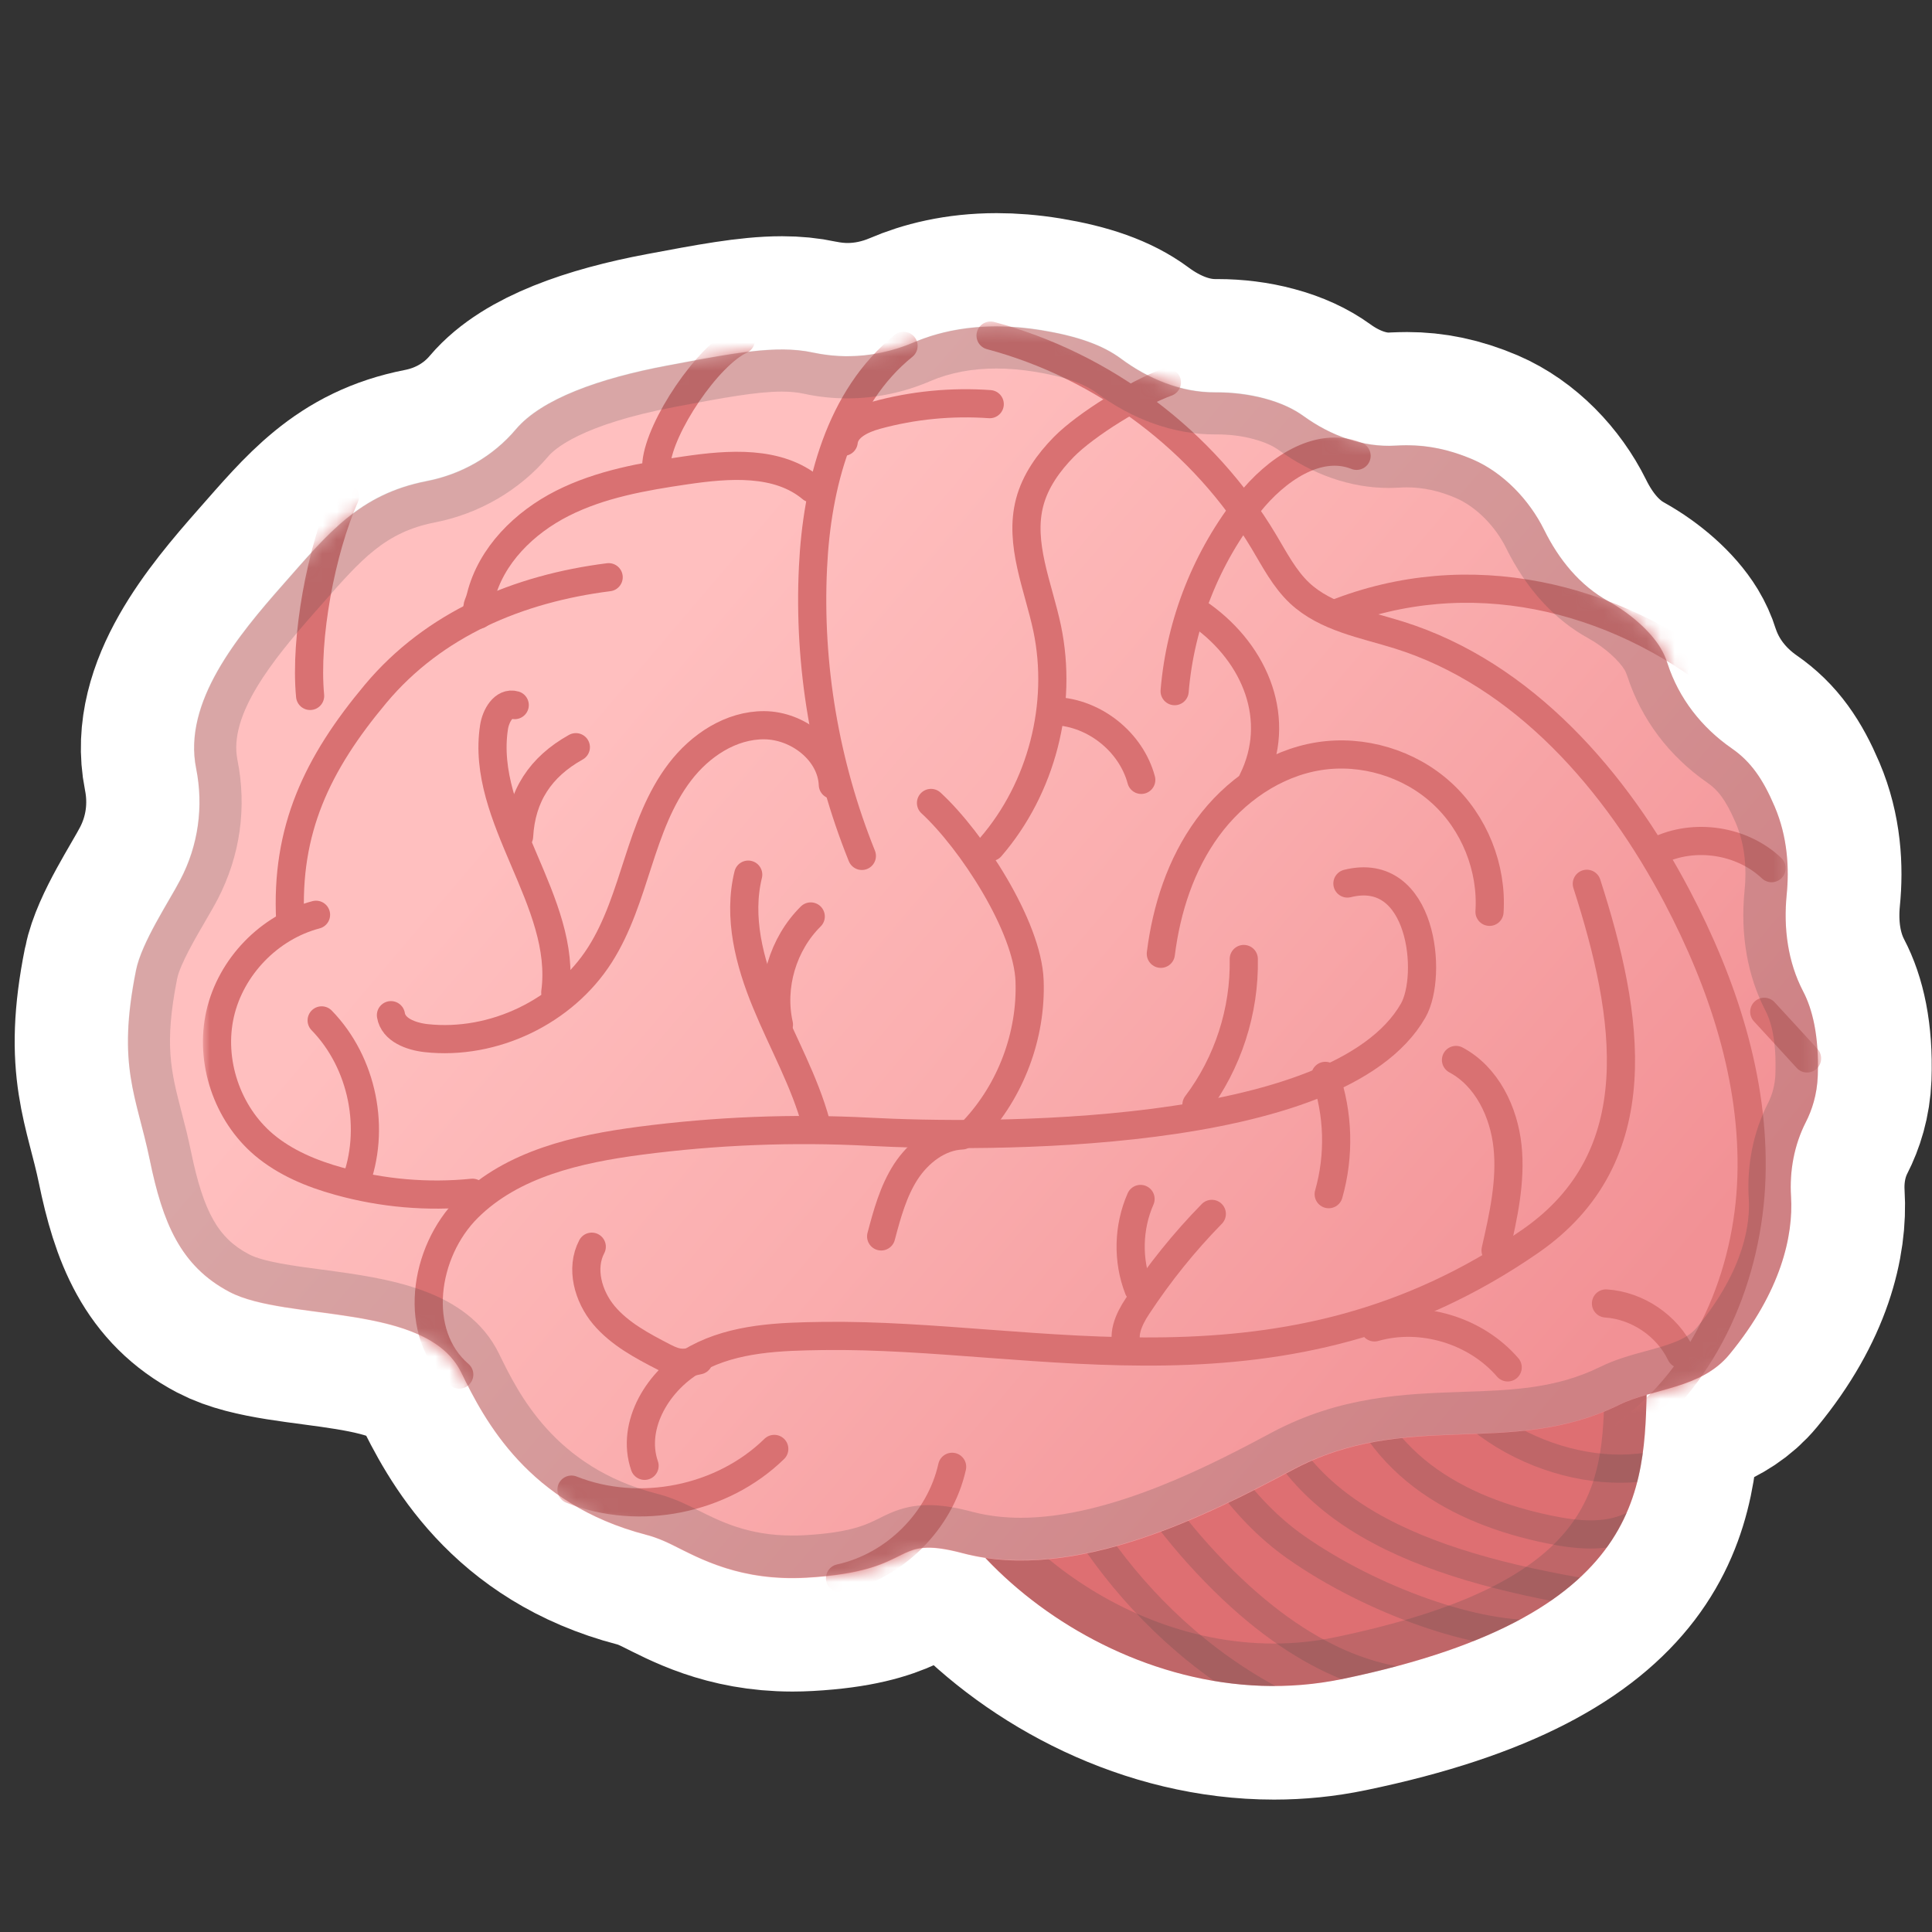 <?xml version="1.0" encoding="UTF-8" standalone="no"?>
<svg
   xmlns:dc="http://purl.org/dc/elements/1.1/"
   xmlns:cc="http://creativecommons.org/ns#"
   xmlns:rdf="http://www.w3.org/1999/02/22-rdf-syntax-ns#"
   xmlns:svg="http://www.w3.org/2000/svg"
   xmlns="http://www.w3.org/2000/svg"
   xmlns:xlink="http://www.w3.org/1999/xlink"
   version="1.1"
   id="svg2"
   style="enable-background:new 0 0 128 128;"
   viewBox="0 0 128 128"
   height="100%"
   width="100%">
  <rect x="0" y="0" width="128" height="128" fill="#333333" stroke="none"/>
  <defs
     id="defs392" />
  <g
     id="图层_3">
    <path
       id="path139-9"
       d="m 66.03,21.621 c -2.315,0 -4.135,0.484 -5.479,1.063 -1.4,0.597 -2.892,0.915 -4.395,0.915 -0.756,0 -1.523,-0.084 -2.279,-0.242 -0.644,-0.14 -1.324,-0.206 -2.062,-0.206 -1.997,0 -4.377,0.458 -7.568,1.055 -4.536,0.849 -8.363,2.221 -10.062,4.227 -1.512,1.792 -3.603,2.988 -5.908,3.436 -4.48,0.877 -6.532,3.462 -9.528,6.859 -3.014,3.416 -6.636,7.792 -5.758,12.178 0.504,2.52 0.148,5.105 -1.046,7.382 -0.747,1.437 -2.576,4.164 -2.94,6.012 -1.279,6.374 0.038,8.315 0.915,12.561 0.849,4.125 2.016,7.029 5.283,8.746 3.77,1.988 13.085,0.68 15.363,5.346 1.54,3.164 4.432,8.707 12.235,10.742 0.625,0.159 1.222,0.411 1.801,0.7 1.605,0.793 4.042,2.175 7.906,2.175 0.308,0 0.616,-0.009 0.942,-0.027 6.01,-0.336 5.907,-1.989 8.101,-1.989 0.551,0 1.26,0.103 2.24,0.365 0.501,0.134 1.008,0.229 1.52,0.304 4.425,4.711 11.472,8.505 19.096,8.505 1.503,0 3.025,-0.149 4.555,-0.467 19.558,-4.048 19.992,-12.271 20.164,-18.833 1.912,-0.551 4.076,-0.963 5.481,-2.669 3.453,-4.19 4.247,-7.906 4.089,-10.472 -0.103,-1.699 0.204,-3.406 0.979,-4.927 0.411,-0.803 0.748,-1.83 0.795,-3.071 0.093,-2.669 -0.365,-4.442 -0.972,-5.6 -1.017,-1.951 -1.307,-4.19 -1.092,-6.383 0.177,-1.764 0.066,-3.844 -0.793,-5.86 -0.784,-1.839 -1.587,-2.987 -2.856,-3.864 -1.988,-1.381 -3.499,-3.313 -4.245,-5.618 -0.112,-0.364 -0.271,-0.709 -0.467,-1.035 -0.681,-1.12 -1.998,-2.278 -3.454,-3.09 -1.904,-1.055 -3.295,-2.781 -4.256,-4.732 -0.989,-1.997 -2.714,-3.798 -4.73,-4.666 -1.559,-0.663 -2.96,-0.942 -4.378,-0.942 -0.233,0 -0.466,0.009 -0.709,0.018 -0.159,0.009 -0.326,0.02 -0.485,0.02 -2.035,0 -3.986,-0.776 -5.647,-1.98 -0.635,-0.457 -1.474,-0.868 -2.594,-1.167 -0.999,-0.271 -2.081,-0.401 -3.117,-0.401 l -0.102,0 -0.075,0 c -2.259,0 -4.405,-0.896 -6.216,-2.24 -1.195,-0.887 -2.866,-1.484 -5.246,-1.876 -1.092,-0.177 -2.089,-0.252 -3.004,-0.252 z"
       style="opacity:1;fill:none;stroke:#ffffff;stroke-width:15;stroke-opacity:1;stroke-miterlimit:4;stroke-dasharray:none" />
    <g
       transform="matrix(0.933,0,0,0.933,4.302,4.449)"
       id="g5">
      <path
         id="path7"
         style="fill:#de6f72"
         d="m 112.36,92.81 c -0.26,7.22 0.77,17.01 -21.65,21.65 -15.47,3.2 -30.41,-9.75 -30.41,-19.07 0,-9.32 8.94,-13.4 24.74,-13.4 15.8,0 27.65,1.5 27.32,10.82 z" />
      <g
         id="g9"
         style="opacity:0.2">
        <path
           id="path11"
           style="fill:#424242"
           d="m 85.04,84.98 c 8.9,0 19.57,0.47 23.08,4.09 0.91,0.94 1.3,2.09 1.25,3.62 -0.01,0.4 -0.02,0.81 -0.04,1.23 -0.17,6.73 -0.35,13.69 -19.22,17.59 -1.39,0.29 -2.83,0.43 -4.28,0.43 -12.22,0 -22.53,-10.18 -22.53,-16.57 0,-2.56 0,-10.39 21.74,-10.39 m 0,-3 c -15.8,0 -24.74,4.08 -24.74,13.4 0,8.34 11.94,19.57 25.53,19.57 1.61,0 3.24,-0.16 4.88,-0.5 22.42,-4.64 21.39,-14.43 21.65,-21.65 0.33,-9.31 -11.52,-10.82 -27.32,-10.82 l 0,0 z" />
      </g>
      <g
         id="g13">
        <defs
           id="defs15">
          <path
             d="m 112.36,92.81 c -0.26,7.22 0.77,17.01 -21.65,21.65 -15.47,3.2 -30.41,-9.75 -30.41,-19.07 0,-9.32 8.94,-13.4 24.74,-13.4 15.8,0 27.65,1.5 27.32,10.82 z"
             id="SVGID_1_" />
        </defs>
        <clipPath
           id="SVGID_3_">
          <use
             height="100%"
             width="100%"
             y="0"
             x="0"
             id="use19"
             xlink:href="#SVGID_1_"
             style="overflow:visible" />
        </clipPath>
        <g
           clip-path="url(#SVGID_3_)"
           id="g21"
           style="opacity:0.2">
          <path
             id="path23"
             style="fill:none;stroke:#424242;stroke-width:2;stroke-linecap:round;stroke-linejoin:round;stroke-miterlimit:10"
             d="m 91.23,91.94 c 0.53,3.24 2.56,6.11 5.17,8.1 2.61,1.98 5.78,3.14 8.99,3.8 1.92,0.4 3.99,0.61 5.77,-0.2" />
          <path
             id="path25"
             style="fill:none;stroke:#424242;stroke-width:2;stroke-linecap:round;stroke-linejoin:round;stroke-miterlimit:10"
             d="m 79.19,93.71 c 1.41,4.36 4.43,8.72 8.17,11.36 5.4,3.8 13.06,6.52 17.63,6.16" />
          <path
             id="path27"
             style="fill:none;stroke:#424242;stroke-width:2;stroke-linecap:round;stroke-linejoin:round;stroke-miterlimit:10"
             d="m 84.5,92.81 c 2.06,9.73 11.49,13.56 24.02,15.62" />
          <path
             id="path29"
             style="fill:none;stroke:#424242;stroke-width:2;stroke-linecap:round;stroke-linejoin:round;stroke-miterlimit:10"
             d="m 96.88,91.63 c 3.54,6.78 12.82,9.55 18.25,6.9" />
          <path
             id="path31"
             style="fill:none;stroke:#424242;stroke-width:2;stroke-linecap:round;stroke-linejoin:round;stroke-miterlimit:10"
             d="m 74.19,94.48 c 0.51,3.89 3.63,8.15 6.25,11.07 6.56,7.3 12.21,9.09 16.14,9.21" />
          <path
             id="path33"
             style="fill:none;stroke:#424242;stroke-width:2;stroke-linecap:round;stroke-linejoin:round;stroke-miterlimit:10"
             d="m 68.56,93.64 c 0.5,5.85 6.65,16.86 17.41,22.45" />
        </g>
      </g>
    </g>
    <g
       transform="matrix(0.933,0,0,0.933,4.302,4.449)"
       id="g35">
      <linearGradient
         y2="98.059"
         y1="43.059"
         x2="103.612"
         x1="39.112"
         gradientUnits="userSpaceOnUse"
         id="SVGID_4_">
        <stop
           id="stop38"
           style="stop-color:#FFBFBF"
           offset="0" />
        <stop
           id="stop40"
           style="stop-color:#FAADAE"
           offset="0.454" />
        <stop
           id="stop42"
           style="stop-color:#F29195"
           offset="1" />
      </linearGradient>
      <path
         id="path44"
         style="fill:url(#SVGID_4_)"
         d="m 110.39,94.98 c 2.33,-1.15 5.79,-1.12 7.8,-3.56 3.7,-4.49 4.55,-8.47 4.38,-11.22 -0.11,-1.82 0.22,-3.65 1.05,-5.28 0.44,-0.86 0.8,-1.96 0.85,-3.29 0.1,-2.86 -0.39,-4.76 -1.04,-6 -1.09,-2.09 -1.4,-4.49 -1.17,-6.84 0.19,-1.89 0.07,-4.12 -0.85,-6.28 -0.84,-1.97 -1.7,-3.2 -3.06,-4.14 -2.13,-1.48 -3.75,-3.55 -4.55,-6.02 -0.12,-0.39 -0.29,-0.76 -0.5,-1.11 -0.73,-1.2 -2.14,-2.44 -3.7,-3.31 -2.04,-1.13 -3.53,-2.98 -4.56,-5.07 -1.06,-2.14 -2.91,-4.07 -5.07,-5 -1.94,-0.83 -3.67,-1.09 -5.45,-0.98 -2.37,0.14 -4.64,-0.71 -6.57,-2.1 -0.68,-0.49 -1.58,-0.93 -2.78,-1.25 -1.11,-0.29 -2.31,-0.44 -3.45,-0.43 -2.45,0.02 -4.77,-0.94 -6.74,-2.4 -1.28,-0.95 -3.07,-1.59 -5.62,-2.01 -4.07,-0.67 -7.07,0 -9.09,0.86 -2.25,0.97 -4.75,1.24 -7.15,0.72 -2.58,-0.56 -5.65,0.04 -10.31,0.92 -4.86,0.91 -8.96,2.38 -10.78,4.53 -1.62,1.92 -3.86,3.2 -6.33,3.68 -4.8,0.94 -7,3.71 -10.21,7.35 -3.23,3.66 -7.11,8.35 -6.17,13.05 0.54,2.7 0.16,5.47 -1.12,7.91 -0.8,1.54 -2.76,4.46 -3.15,6.44 -1.37,6.83 0.04,8.91 0.98,13.46 0.91,4.42 2.16,7.53 5.66,9.37 4.04,2.13 14.02,0.73 16.46,5.73 1.65,3.39 4.75,9.33 13.11,11.51 0.67,0.17 1.31,0.44 1.93,0.75 1.85,0.92 4.75,2.57 9.48,2.3 8.07,-0.46 5.85,-3.12 11.08,-1.74 7.98,2.11 17.47,-2.74 23.4,-5.9 8.15,-4.37 15.5,-0.83 23.24,-4.65 z" />
    </g>
    <defs
       id="defs46">
      <filter
         y="18.06"
         x="9.8"
         width="114.91"
         height="90.24"
         filterUnits="userSpaceOnUse"
         id="Adobe_OpacityMaskFilter">
        <feColorMatrix
           id="feColorMatrix49"
           values="1 0 0 0 0 0 1 0 0 0 0 0 1 0 0 0 0 0 1 0"
           type="matrix" />
      </filter>
    </defs>
    <mask
       y="18.06"
       x="9.8"
       width="114.91"
       maskUnits="userSpaceOnUse"
       height="90.24"
       id="SVGID_5_">
      <g
         id="g52"
         style="filter:url(#Adobe_OpacityMaskFilter);">
        <g
           id="g54">
          <radialGradient
             r="93.595"
             gradientUnits="userSpaceOnUse"
             cy="24.919"
             cx="57.193"
             id="SVGID_6_">
            <stop
               id="stop57"
               style="stop-color:#FFCCBC"
               offset="0.229" />
            <stop
               id="stop59"
               style="stop-color:#FF8A65"
               offset="1" />
          </radialGradient>
          <path
             id="path61"
             style="fill:url(#SVGID_6_);"
             d="M110.39,94.98c2.33-1.15,5.79-1.12,7.8-3.56c3.7-4.49,4.55-8.47,4.38-11.22 c-0.11-1.82,0.22-3.65,1.05-5.28c0.44-0.86,0.8-1.96,0.85-3.29c0.1-2.86-0.39-4.76-1.04-6c-1.09-2.09-1.4-4.49-1.17-6.84 c0.19-1.89,0.07-4.12-0.85-6.28c-0.84-1.97-1.7-3.2-3.06-4.14c-2.13-1.48-3.75-3.55-4.55-6.02c-0.12-0.39-0.29-0.76-0.5-1.11 c-0.73-1.2-2.14-2.44-3.7-3.31c-2.04-1.13-3.53-2.98-4.56-5.07c-1.06-2.14-2.91-4.07-5.07-5c-1.94-0.83-3.67-1.09-5.45-0.98 c-2.37,0.14-4.64-0.71-6.57-2.1c-0.68-0.49-1.58-0.93-2.78-1.25c-1.11-0.29-2.31-0.44-3.45-0.43c-2.45,0.02-4.77-0.94-6.74-2.4 c-1.28-0.95-3.07-1.59-5.62-2.01c-4.07-0.67-7.07,0-9.09,0.86c-2.25,0.97-4.75,1.24-7.15,0.72c-2.58-0.56-5.65,0.04-10.31,0.92 c-4.86,0.91-8.96,2.38-10.78,4.53c-1.62,1.92-3.86,3.2-6.33,3.68c-4.8,0.94-7,3.71-10.21,7.35c-3.23,3.66-7.11,8.35-6.17,13.05 c0.54,2.7,0.16,5.47-1.12,7.91c-0.8,1.54-2.76,4.46-3.15,6.44c-1.37,6.83,0.04,8.91,0.98,13.46c0.91,4.42,2.16,7.53,5.66,9.37 c4.04,2.13,14.02,0.73,16.46,5.73c1.65,3.39,4.75,9.33,13.11,11.51c0.67,0.17,1.31,0.44,1.93,0.75 c1.85,0.92,4.75,2.57,9.48,2.3c8.07-0.46,5.85-3.12,11.08-1.74c7.98,2.11,17.47-2.74,23.4-5.9 C95.3,95.26,102.65,98.8,110.39,94.98z" />
        </g>
      </g>
    </mask>
    <g
       transform="matrix(0.933,0,0,0.933,4.302,4.449)"
       mask="url(#SVGID_5_)"
       id="g63">
      <path
         id="path65"
         style="fill:none;stroke:#d97172;stroke-width:2;stroke-linecap:round;stroke-linejoin:round;stroke-miterlimit:10"
         d="m 28,92.84 c -3.37,-2.9 -2.54,-8.71 0.62,-11.84 3.15,-3.13 7.78,-4.18 12.19,-4.76 5.41,-0.71 10.89,-0.93 16.35,-0.64 7.72,0.41 33.23,0.74 38.58,-8.61 1.42,-2.48 0.67,-10.35 -4.67,-9.02" />
      <path
         id="path67"
         style="fill:none;stroke:#d97172;stroke-width:2;stroke-linecap:round;stroke-linejoin:round;stroke-miterlimit:10"
         d="m 17.83,60.19 c -3.32,0.87 -6.05,3.69 -6.81,7.04 -0.76,3.35 0.49,7.07 3.11,9.29 1.52,1.28 3.4,2.06 5.32,2.59 3.08,0.86 6.31,1.14 9.49,0.82" />
      <path
         id="path69"
         style="fill:none;stroke:#d97172;stroke-width:2;stroke-linecap:round;stroke-linejoin:round;stroke-miterlimit:10"
         d="m 59.55,19.79 c -4.54,3.67 -6.15,9.89 -6.43,15.72 -0.34,6.98 0.86,14.02 3.47,20.5" />
      <path
         id="path71"
         style="fill:none;stroke:#d97172;stroke-width:2;stroke-linecap:round;stroke-linejoin:round;stroke-miterlimit:10"
         d="m 91.72,27.6 c -2.77,-1.1 -5.76,1.03 -7.62,3.36 -3.03,3.79 -4.9,8.5 -5.3,13.35" />
      <path
         id="path73"
         style="fill:none;stroke:#d97172;stroke-width:2;stroke-linecap:round;stroke-linejoin:round;stroke-miterlimit:10"
         d="M 16,60.62 C 15.66,54.16 17.91,49.46 22.06,44.5 26.21,39.54 32.19,37.03 38.61,36.22" />
      <path
         id="path75"
         style="fill:none;stroke:#d97172;stroke-width:2;stroke-linecap:round;stroke-linejoin:round;stroke-miterlimit:10"
         d="m 29.38,38.88 c -0.21,-0.66 -0.03,-0.59 0.14,-1.26 0.73,-2.95 3.1,-5.28 5.81,-6.65 2.71,-1.37 5.76,-1.9 8.76,-2.34 3.07,-0.45 6.55,-0.71 8.93,1.28" />
      <path
         id="path77"
         style="fill:none;stroke:#d97172;stroke-width:2;stroke-linecap:round;stroke-linejoin:round;stroke-miterlimit:10"
         d="m 55.3,26.6 c 0.12,-1.05 1.29,-1.6 2.31,-1.88 2.62,-0.72 5.35,-0.98 8.06,-0.79" />
      <path
         id="path79"
         style="fill:none;stroke:#d97172;stroke-width:2;stroke-linecap:round;stroke-linejoin:round;stroke-miterlimit:10"
         d="m 54.53,50.96 c -0.1,-2.37 -2.49,-4.21 -4.86,-4.23 -2.37,-0.02 -4.56,1.43 -6,3.32 -1.44,1.88 -2.24,4.16 -2.97,6.42 -0.73,2.25 -1.43,4.55 -2.7,6.55 -2.58,4.06 -7.57,6.45 -12.35,5.93 -1.07,-0.12 -2.33,-0.58 -2.5,-1.63" />
      <path
         id="path81"
         style="fill:none;stroke:#d97172;stroke-width:2;stroke-linecap:round;stroke-linejoin:round;stroke-miterlimit:10"
         d="m 31.94,45.3 c -0.78,-0.23 -1.35,0.76 -1.47,1.57 -0.99,6.46 5.22,12.37 4.35,18.84" />
      <path
         id="path83"
         style="fill:none;stroke:#d97172;stroke-width:2;stroke-linecap:round;stroke-linejoin:round;stroke-miterlimit:10"
         d="m 20.58,79.35 c 1.53,-3.9 0.57,-8.66 -2.35,-11.66" />
      <path
         id="path85"
         style="fill:none;stroke:#d97172;stroke-width:2;stroke-linecap:round;stroke-linejoin:round;stroke-miterlimit:10"
         d="M 19.88,30.5 C 18.2,34.29 17.02,40.52 17.41,44.65" />
      <path
         id="path87"
         style="fill:none;stroke:#d97172;stroke-width:2;stroke-linecap:round;stroke-linejoin:round;stroke-miterlimit:10"
         d="m 65.73,19.06 c 8.03,2.14 15.15,7.5 19.41,14.64 0.76,1.27 1.45,2.62 2.53,3.64 1.88,1.76 4.58,2.21 7.04,2.98 8.86,2.77 15.45,10.37 19.77,18.58 3.23,6.15 5.5,12.97 5.28,19.92 -0.22,6.94 -3.18,14 -8.78,18.11" />
      <path
         id="path89"
         style="fill:none;stroke:#d97172;stroke-width:2;stroke-linecap:round;stroke-linejoin:round;stroke-miterlimit:10"
         d="m 90.17,38.83 c 9.47,-3.76 19.74,-1.38 27.7,4.99" />
      <path
         id="path91"
         style="fill:none;stroke:#d97172;stroke-width:2;stroke-linecap:round;stroke-linejoin:round;stroke-miterlimit:10"
         d="m 108.07,57.99 c 3.01,9.35 4.67,19.37 -4.01,25.38 -17.48,12.1 -34.84,6.52 -50.22,6.73 -3.07,0.04 -6.28,0.14 -8.98,1.6 -2.7,1.46 -4.7,4.72 -3.7,7.62" />
      <path
         id="path93"
         style="fill:none;stroke:#d97172;stroke-width:2;stroke-linecap:round;stroke-linejoin:round;stroke-miterlimit:10"
         d="M 45,91.83 C 43.94,92.08 43.5,92.1 42.54,91.6 40.99,90.8 39.4,89.96 38.27,88.62 37.15,87.28 36.6,85.3 37.41,83.76" />
      <path
         id="path95"
         style="fill:none;stroke:#d97172;stroke-width:2;stroke-linecap:round;stroke-linejoin:round;stroke-miterlimit:10"
         d="m 63.7,75.86 c -1.64,0.07 -3.09,1.2 -3.99,2.58 -0.89,1.38 -1.33,3 -1.75,4.59" />
      <path
         id="path97"
         style="fill:none;stroke:#d97172;stroke-width:2;stroke-linecap:round;stroke-linejoin:round;stroke-miterlimit:10"
         d="m 75.6,91.1 c -0.64,-0.93 -0.06,-2.19 0.57,-3.13 1.54,-2.34 3.31,-4.54 5.27,-6.54" />
      <path
         id="path99"
         style="fill:none;stroke:#d97172;stroke-width:2;stroke-linecap:round;stroke-linejoin:round;stroke-miterlimit:10"
         d="m 77.82,62.96 c 0.4,-3.19 1.42,-6.35 3.32,-8.95 1.9,-2.6 4.74,-4.58 7.91,-5.08 3.1,-0.49 6.4,0.5 8.71,2.61 2.32,2.11 3.6,5.31 3.4,8.44" />
      <path
         id="path101"
         style="fill:none;stroke:#d97172;stroke-width:2;stroke-linecap:round;stroke-linejoin:round;stroke-miterlimit:10"
         d="m 48.52,57.34 c -0.74,3.02 0.08,6.2 1.27,9.08 1.18,2.87 2.74,5.61 3.55,8.61" />
      <path
         id="path103"
         style="fill:none;stroke:#d97172;stroke-width:2;stroke-linecap:round;stroke-linejoin:round;stroke-miterlimit:10"
         d="m 64.5,75.51 c 2.67,-2.83 4.14,-6.75 4,-10.63 -0.14,-3.88 -4.14,-10 -7,-12.63" />
      <path
         id="path105"
         style="fill:none;stroke:#d97172;stroke-width:2;stroke-linecap:round;stroke-linejoin:round;stroke-miterlimit:10"
         d="m 65.74,55.38 c 3.62,-4.19 5.14,-10.1 4.01,-15.52 -0.63,-2.99 -2.02,-6.02 -1.24,-8.97 0.4,-1.51 1.34,-2.82 2.43,-3.93 1.58,-1.6 5.19,-3.81 7.31,-4.58" />
      <path
         id="path107"
         style="fill:none;stroke:#d97172;stroke-width:2;stroke-linecap:round;stroke-linejoin:round;stroke-miterlimit:10"
         d="m 70.35,45.73 c 2.78,0.13 5.36,2.2 6.08,4.88" />
      <path
         id="path109"
         style="fill:none;stroke:#d97172;stroke-width:2;stroke-linecap:round;stroke-linejoin:round;stroke-miterlimit:10"
         d="m 92.99,89.49 c 3.34,-0.95 7.19,0.21 9.46,2.84" />
      <path
         id="path111"
         style="fill:none;stroke:#d97172;stroke-width:2;stroke-linecap:round;stroke-linejoin:round;stroke-miterlimit:10"
         d="m 101.59,84.02 c 0.55,-2.42 1.11,-4.9 0.85,-7.37 -0.26,-2.47 -1.47,-4.98 -3.66,-6.15" />
      <path
         id="path113"
         style="fill:none;stroke:#d97172;stroke-width:2;stroke-linecap:round;stroke-linejoin:round;stroke-miterlimit:10"
         d="m 89.5,71.63 c 0.94,2.69 1.02,5.66 0.24,8.4" />
      <path
         id="path115"
         style="fill:none;stroke:#d97172;stroke-width:2;stroke-linecap:round;stroke-linejoin:round;stroke-miterlimit:10"
         d="m 80.35,73.67 c 2.23,-2.94 3.43,-6.65 3.36,-10.34" />
      <path
         id="path117"
         style="fill:none;stroke:#d97172;stroke-width:2;stroke-linecap:round;stroke-linejoin:round;stroke-miterlimit:10"
         d="m 113.08,55.65 c 2.61,-1.28 6,-0.77 8.11,1.23" />
      <path
         id="path119"
         style="fill:none;stroke:#d97172;stroke-width:2;stroke-linecap:round;stroke-linejoin:round;stroke-miterlimit:10"
         d="m 123.71,70.39 c -1.01,-1.1 -2.02,-2.21 -3.04,-3.31" />
      <path
         id="path121"
         style="fill:none;stroke:#d97172;stroke-width:2;stroke-linecap:round;stroke-linejoin:round;stroke-miterlimit:10"
         d="m 114.74,91.38 c -0.97,-2.02 -3.08,-3.44 -5.31,-3.59" />
      <path
         id="path123"
         style="fill:none;stroke:#d97172;stroke-width:2;stroke-linecap:round;stroke-linejoin:round;stroke-miterlimit:10"
         d="m 63,99.39 c -0.86,3.86 -4.1,7.07 -7.96,7.91" />
      <path
         id="path125"
         style="fill:none;stroke:#d97172;stroke-width:2;stroke-linecap:round;stroke-linejoin:round;stroke-miterlimit:10"
         d="m 35.97,101.01 c 4.81,1.91 10.7,0.73 14.4,-2.89" />
      <path
         id="path127"
         style="fill:none;stroke:#d97172;stroke-width:2;stroke-linecap:round;stroke-linejoin:round;stroke-miterlimit:10"
         d="m 42,28.12 c 0.25,-2.59 3.64,-7.66 6,-8.75" />
      <path
         id="path129"
         style="fill:none;stroke:#d97172;stroke-width:2;stroke-linecap:round;stroke-linejoin:round;stroke-miterlimit:10"
         d="m 80.71,38.93 c 3.88,2.79 5.75,7.45 3.62,11.73" />
      <path
         id="path131"
         style="fill:none;stroke:#d97172;stroke-width:2;stroke-linecap:round;stroke-linejoin:round;stroke-miterlimit:10"
         d="m 50.7,67.99 c -0.61,-2.72 0.28,-5.72 2.26,-7.68" />
      <path
         id="path133"
         style="fill:none;stroke:#d97172;stroke-width:2;stroke-linecap:round;stroke-linejoin:round;stroke-miterlimit:10"
         d="m 32.25,54.62 c 0.16,-2.87 1.52,-4.93 4.03,-6.33" />
      <path
         id="path135"
         style="fill:none;stroke:#d97172;stroke-width:2;stroke-linecap:round;stroke-linejoin:round;stroke-miterlimit:10"
         d="M 76.23,86.75 C 75.44,84.72 75.5,82.37 76.38,80.37" />
    </g>
    <g
       transform="matrix(0.933,0,0,0.933,4.302,4.449)"
       id="g137"
       style="opacity:0.2">
      <path
         id="path139"
         style="fill:#424242"
         d="m 66.14,21.4 0,0 c 0.87,0 1.79,0.08 2.73,0.23 2.03,0.33 3.44,0.81 4.33,1.46 2.64,1.96 5.56,2.99 8.45,2.99 l 0.1,0 0.08,0 c 0.88,0 1.77,0.11 2.57,0.33 0.75,0.2 1.35,0.46 1.79,0.78 2.43,1.76 5.13,2.69 7.81,2.69 0.23,0 0.47,-0.01 0.7,-0.02 0.19,-0.01 0.38,-0.02 0.57,-0.02 1.18,0 2.3,0.24 3.51,0.76 1.41,0.61 2.78,1.97 3.57,3.57 1.4,2.84 3.4,5.05 5.8,6.37 1.28,0.71 2.22,1.64 2.59,2.24 0.08,0.13 0.15,0.29 0.21,0.48 0.99,3.04 2.95,5.66 5.69,7.56 0.69,0.48 1.27,1.13 2.01,2.86 0.59,1.38 0.8,3 0.62,4.8 -0.31,3.12 0.21,6.07 1.49,8.53 0.37,0.7 0.79,2.06 0.7,4.51 -0.03,0.72 -0.2,1.41 -0.52,2.04 -1.05,2.05 -1.52,4.41 -1.37,6.82 0.1,1.62 -0.25,4.95 -3.7,9.13 -0.72,0.87 -2.05,1.24 -3.6,1.66 -1.06,0.29 -2.16,0.59 -3.22,1.11 -3.16,1.56 -6.26,1.67 -9.85,1.79 -4.06,0.14 -8.65,0.3 -13.49,2.88 -3.97,2.12 -11.37,6.06 -17.83,6.06 -1.21,0 -2.35,-0.14 -3.39,-0.41 -1.27,-0.34 -2.28,-0.49 -3.17,-0.49 -1.62,0 -2.67,0.52 -3.5,0.94 -0.91,0.45 -2.04,1.02 -5.34,1.2 -0.29,0.02 -0.57,0.02 -0.84,0.02 -3.12,0 -5.12,-1.01 -6.73,-1.82 l -0.4,-0.2 C 43.62,101.81 42.8,101.49 42,101.29 34.75,99.41 32.2,94.18 30.83,91.37 28.58,86.76 22.87,86 18.27,85.39 16.21,85.12 14.08,84.83 13.07,84.3 10.88,83.15 9.84,81.3 8.95,76.99 8.73,75.93 8.49,74.99 8.27,74.16 7.53,71.29 7.04,69.4 7.97,64.72 c 0.2,-0.98 1.28,-2.85 2,-4.08 0.33,-0.57 0.64,-1.1 0.88,-1.56 1.59,-3.07 2.08,-6.49 1.4,-9.89 -0.64,-3.2 2.49,-7.08 5.48,-10.47 l 0.53,-0.6 c 2.79,-3.18 4.48,-5.1 8.01,-5.79 3.16,-0.62 6.02,-2.29 8.05,-4.69 0.43,-0.51 2.34,-2.26 9.03,-3.52 l 0.31,-0.06 c 3.04,-0.57 5.45,-1.02 7.24,-1.02 0.6,0 1.11,0.05 1.57,0.15 1,0.22 2.04,0.33 3.07,0.33 2.03,0 4.01,-0.41 5.9,-1.22 1.39,-0.6 2.97,-0.9 4.7,-0.9 m 0,-3 c -2.48,0 -4.43,0.52 -5.87,1.14 -1.5,0.64 -3.1,0.98 -4.71,0.98 -0.81,0 -1.63,-0.09 -2.44,-0.26 -0.69,-0.15 -1.42,-0.22 -2.21,-0.22 -2.14,0 -4.69,0.49 -8.11,1.13 -4.86,0.91 -8.96,2.38 -10.78,4.53 -1.62,1.92 -3.86,3.2 -6.33,3.68 -4.8,0.94 -7,3.71 -10.21,7.35 -3.23,3.66 -7.11,8.35 -6.17,13.05 0.54,2.7 0.16,5.47 -1.12,7.91 -0.8,1.54 -2.76,4.46 -3.15,6.44 -1.37,6.83 0.04,8.91 0.98,13.46 0.91,4.42 2.16,7.53 5.66,9.37 4.04,2.13 14.02,0.73 16.46,5.73 1.65,3.39 4.75,9.33 13.11,11.51 0.67,0.17 1.31,0.44 1.93,0.75 1.72,0.85 4.33,2.33 8.47,2.33 0.33,0 0.66,-0.01 1.01,-0.03 6.44,-0.36 6.33,-2.13 8.68,-2.13 0.59,0 1.35,0.11 2.4,0.39 1.35,0.36 2.74,0.51 4.16,0.51 6.93,0 14.32,-3.79 19.24,-6.42 8.16,-4.35 15.51,-0.82 23.25,-4.63 2.33,-1.15 5.79,-1.12 7.8,-3.56 3.7,-4.49 4.55,-8.47 4.38,-11.22 -0.11,-1.82 0.22,-3.65 1.05,-5.28 0.44,-0.86 0.8,-1.96 0.85,-3.29 0.1,-2.86 -0.39,-4.76 -1.04,-6 -1.09,-2.09 -1.4,-4.49 -1.17,-6.84 0.19,-1.89 0.07,-4.12 -0.85,-6.28 -0.84,-1.97 -1.7,-3.2 -3.06,-4.14 -2.13,-1.48 -3.75,-3.55 -4.55,-6.02 -0.12,-0.39 -0.29,-0.76 -0.5,-1.11 -0.73,-1.2 -2.14,-2.44 -3.7,-3.31 -2.04,-1.13 -3.53,-2.98 -4.56,-5.07 -1.06,-2.14 -2.91,-4.07 -5.07,-5 -1.67,-0.71 -3.17,-1.01 -4.69,-1.01 -0.25,0 -0.5,0.01 -0.76,0.02 -0.17,0.01 -0.35,0.02 -0.52,0.02 -2.18,0 -4.27,-0.83 -6.05,-2.12 -0.68,-0.49 -1.58,-0.93 -2.78,-1.25 -1.07,-0.29 -2.23,-0.43 -3.34,-0.43 -0.04,0 -0.07,0 -0.11,0 -0.03,0 -0.05,0 -0.08,0 -2.42,0 -4.72,-0.96 -6.66,-2.4 C 73.7,19.73 71.91,19.09 69.36,18.67 68.19,18.48 67.12,18.4 66.14,18.4 l 0,0 z" />
    </g>
  </g>
  <g
     style="display:none;"
     id="Layer_2_x5F_复制">
    <g
       id="g142"
       style="display:inline;opacity:0.3;">
      <g
         id="g144"
         style="opacity:0.6;">
        <circle
           id="circle146"
           style="opacity:0.61;fill:none;stroke:#000000;stroke-width:0.263;stroke-miterlimit:10;"
           r="28"
           cy="64"
           cx="64" />
        <line
           id="line148"
           y2="128"
           y1="0"
           x2="84"
           x1="84"
           style="opacity:0.61;fill:none;stroke:#000000;stroke-width:0.25;stroke-miterlimit:10;" />
        <line
           id="line150"
           y2="128"
           y1="0"
           x2="44"
           x1="44"
           style="opacity:0.61;fill:none;stroke:#000000;stroke-width:0.25;stroke-miterlimit:10;" />
        <line
           id="line152"
           y2="128"
           y1="0"
           x2="64"
           x1="64"
           style="opacity:0.61;fill:none;stroke:#000000;stroke-width:0.25;stroke-miterlimit:10;" />
        <line
           id="line154"
           y2="64"
           y1="64"
           x2="0"
           x1="128"
           style="opacity:0.61;fill:none;stroke:#000000;stroke-width:0.25;stroke-miterlimit:10;" />
        <line
           id="line156"
           y2="44"
           y1="44"
           x2="0"
           x1="128"
           style="opacity:0.61;fill:none;stroke:#000000;stroke-width:0.25;stroke-miterlimit:10;" />
        <line
           id="line158"
           y2="83.75"
           y1="83.75"
           x2="0"
           x1="128"
           style="opacity:0.61;fill:none;stroke:#000000;stroke-width:0.25;stroke-miterlimit:10;" />
        <line
           id="line160"
           y2="0"
           y1="128"
           x2="0"
           x1="128"
           style="opacity:0.61;fill:none;stroke:#000000;stroke-width:0.25;stroke-miterlimit:10;" />
        <line
           id="line162"
           y2="0"
           y1="128"
           x2="128"
           x1="0"
           style="opacity:0.61;fill:none;stroke:#000000;stroke-width:0.25;stroke-miterlimit:10;" />
        <g
           id="g164"
           style="opacity:0.61;">
          <path
             id="path166"
             d="M64,4.26c32.94,0,59.74,26.8,59.74,59.74S96.94,123.74,64,123.74S4.26,96.94,4.26,64S31.06,4.26,64,4.26 M64,4 C30.86,4,4,30.86,4,64c0,33.14,26.86,60,60,60c33.14,0,60-26.86,60-60C124,30.86,97.14,4,64,4L64,4z" />
        </g>
        <path
           id="path168"
           style="opacity:0.61;fill:none;stroke:#000000;stroke-width:0.258;stroke-miterlimit:10;"
           d="M107.97,115.97H20.03 c-4.42,0-8.03-3.61-8.03-8.03V20.03c0-4.42,3.61-8.03,8.03-8.03h87.94c4.42,0,8.03,3.61,8.03,8.03v87.91 C116,112.36,112.39,115.97,107.97,115.97z" />
        <path
           id="path170"
           style="opacity:0.61;fill:none;stroke:#000000;stroke-width:0.257;stroke-miterlimit:10;"
           d="M99.75,124H28 c-4.4,0-8-3.6-8-8V12c0-4.4,3.6-8,8-8h71.75c4.4,0,8,3.6,8,8v104C107.75,120.4,104.15,124,99.75,124z" />
        <path
           id="path172"
           style="opacity:0.61;fill:none;stroke:#000000;stroke-width:0.263;stroke-miterlimit:10;"
           d="M113.77,108H14.23 C8.6,108,4,103.4,4,97.77V30.28c0-5.63,4.6-10.23,10.23-10.23h99.54c5.63,0,10.23,4.6,10.23,10.23v67.48 C124,103.4,119.4,108,113.77,108z" />
      </g>
      <g
         id="g174">
        <g
           id="g176"
           style="opacity:0.2;">
          <defs
             id="defs178">
            <rect
               width="128"
               style="opacity:0.2;"
               height="128"
               id="SVGID_2_" />
          </defs>
          <clipPath
             id="SVGID_7_">
            <use
               id="use182"
               xlink:href="#SVGID_2_"
               style="overflow:visible;" />
          </clipPath>
          <g
             clip-path="url(#SVGID_7_)"
             id="g184"
             style="clip-path:url(#SVGID_7_);">
            <g
               id="g186">
              <line
                 id="line188"
                 y2="-32"
                 y1="160"
                 x2="-28"
                 x1="-28"
                 style="fill:none;stroke:#000000;stroke-width:0.25;stroke-miterlimit:10;" />
              <line
                 id="line190"
                 y2="-32"
                 y1="160"
                 x2="-24"
                 x1="-24"
                 style="fill:none;stroke:#000000;stroke-width:0.25;stroke-miterlimit:10;" />
              <line
                 id="line192"
                 y2="-32"
                 y1="160"
                 x2="-20"
                 x1="-20"
                 style="fill:none;stroke:#000000;stroke-width:0.25;stroke-miterlimit:10;" />
              <line
                 id="line194"
                 y2="-32"
                 y1="160"
                 x2="-16"
                 x1="-16"
                 style="fill:none;stroke:#000000;stroke-width:0.25;stroke-miterlimit:10;" />
              <line
                 id="line196"
                 y2="-32"
                 y1="160"
                 x2="-12"
                 x1="-12"
                 style="fill:none;stroke:#000000;stroke-width:0.25;stroke-miterlimit:10;" />
              <line
                 id="line198"
                 y2="-32"
                 y1="160"
                 x2="-8"
                 x1="-8"
                 style="fill:none;stroke:#000000;stroke-width:0.25;stroke-miterlimit:10;" />
              <line
                 id="line200"
                 y2="-32"
                 y1="160"
                 x2="-4"
                 x1="-4"
                 style="fill:none;stroke:#000000;stroke-width:0.25;stroke-miterlimit:10;" />
              <line
                 id="line202"
                 y2="-32"
                 y1="160"
                 x2="0"
                 x1="0"
                 style="fill:none;stroke:#000000;stroke-width:0.25;stroke-miterlimit:10;" />
              <line
                 id="line204"
                 y2="-32"
                 y1="160"
                 x2="4"
                 x1="4"
                 style="fill:none;stroke:#000000;stroke-width:0.25;stroke-miterlimit:10;" />
              <line
                 id="line206"
                 y2="-32"
                 y1="160"
                 x2="8"
                 x1="8"
                 style="fill:none;stroke:#000000;stroke-width:0.25;stroke-miterlimit:10;" />
              <line
                 id="line208"
                 y2="-32"
                 y1="160"
                 x2="12"
                 x1="12"
                 style="fill:none;stroke:#000000;stroke-width:0.25;stroke-miterlimit:10;" />
              <line
                 id="line210"
                 y2="-32"
                 y1="160"
                 x2="16"
                 x1="16"
                 style="fill:none;stroke:#000000;stroke-width:0.25;stroke-miterlimit:10;" />
              <line
                 id="line212"
                 y2="-32"
                 y1="160"
                 x2="20"
                 x1="20"
                 style="fill:none;stroke:#000000;stroke-width:0.25;stroke-miterlimit:10;" />
              <line
                 id="line214"
                 y2="-32"
                 y1="160"
                 x2="24"
                 x1="24"
                 style="fill:none;stroke:#000000;stroke-width:0.25;stroke-miterlimit:10;" />
              <line
                 id="line216"
                 y2="-32"
                 y1="160"
                 x2="28"
                 x1="28"
                 style="fill:none;stroke:#000000;stroke-width:0.25;stroke-miterlimit:10;" />
              <line
                 id="line218"
                 y2="-32"
                 y1="160"
                 x2="32"
                 x1="32"
                 style="fill:none;stroke:#000000;stroke-width:0.25;stroke-miterlimit:10;" />
              <line
                 id="line220"
                 y2="-32"
                 y1="160"
                 x2="36"
                 x1="36"
                 style="fill:none;stroke:#000000;stroke-width:0.25;stroke-miterlimit:10;" />
              <line
                 id="line222"
                 y2="-32"
                 y1="160"
                 x2="40"
                 x1="40"
                 style="fill:none;stroke:#000000;stroke-width:0.25;stroke-miterlimit:10;" />
              <line
                 id="line224"
                 y2="-32"
                 y1="160"
                 x2="44"
                 x1="44"
                 style="fill:none;stroke:#000000;stroke-width:0.25;stroke-miterlimit:10;" />
              <line
                 id="line226"
                 y2="-32"
                 y1="160"
                 x2="48"
                 x1="48"
                 style="fill:none;stroke:#000000;stroke-width:0.25;stroke-miterlimit:10;" />
              <line
                 id="line228"
                 y2="-32"
                 y1="160"
                 x2="52"
                 x1="52"
                 style="fill:none;stroke:#000000;stroke-width:0.25;stroke-miterlimit:10;" />
              <line
                 id="line230"
                 y2="-32"
                 y1="160"
                 x2="56"
                 x1="56"
                 style="fill:none;stroke:#000000;stroke-width:0.25;stroke-miterlimit:10;" />
              <line
                 id="line232"
                 y2="-32"
                 y1="160"
                 x2="60"
                 x1="60"
                 style="fill:none;stroke:#000000;stroke-width:0.25;stroke-miterlimit:10;" />
              <line
                 id="line234"
                 y2="-32"
                 y1="160"
                 x2="64"
                 x1="64"
                 style="fill:none;stroke:#000000;stroke-width:0.25;stroke-miterlimit:10;" />
              <line
                 id="line236"
                 y2="-32"
                 y1="160"
                 x2="68"
                 x1="68"
                 style="fill:none;stroke:#000000;stroke-width:0.25;stroke-miterlimit:10;" />
              <line
                 id="line238"
                 y2="-32"
                 y1="160"
                 x2="72"
                 x1="72"
                 style="fill:none;stroke:#000000;stroke-width:0.25;stroke-miterlimit:10;" />
              <line
                 id="line240"
                 y2="-32"
                 y1="160"
                 x2="76"
                 x1="76"
                 style="fill:none;stroke:#000000;stroke-width:0.25;stroke-miterlimit:10;" />
              <line
                 id="line242"
                 y2="-32"
                 y1="160"
                 x2="80"
                 x1="80"
                 style="fill:none;stroke:#000000;stroke-width:0.25;stroke-miterlimit:10;" />
              <line
                 id="line244"
                 y2="-32"
                 y1="160"
                 x2="84"
                 x1="84"
                 style="fill:none;stroke:#000000;stroke-width:0.25;stroke-miterlimit:10;" />
              <line
                 id="line246"
                 y2="-32"
                 y1="160"
                 x2="88"
                 x1="88"
                 style="fill:none;stroke:#000000;stroke-width:0.25;stroke-miterlimit:10;" />
              <line
                 id="line248"
                 y2="-32"
                 y1="160"
                 x2="92"
                 x1="92"
                 style="fill:none;stroke:#000000;stroke-width:0.25;stroke-miterlimit:10;" />
              <line
                 id="line250"
                 y2="-32"
                 y1="160"
                 x2="96"
                 x1="96"
                 style="fill:none;stroke:#000000;stroke-width:0.25;stroke-miterlimit:10;" />
              <line
                 id="line252"
                 y2="-32"
                 y1="160"
                 x2="100"
                 x1="100"
                 style="fill:none;stroke:#000000;stroke-width:0.25;stroke-miterlimit:10;" />
              <line
                 id="line254"
                 y2="-32"
                 y1="160"
                 x2="104"
                 x1="104"
                 style="fill:none;stroke:#000000;stroke-width:0.25;stroke-miterlimit:10;" />
              <line
                 id="line256"
                 y2="-32"
                 y1="160"
                 x2="108"
                 x1="108"
                 style="fill:none;stroke:#000000;stroke-width:0.25;stroke-miterlimit:10;" />
              <line
                 id="line258"
                 y2="-32"
                 y1="160"
                 x2="112"
                 x1="112"
                 style="fill:none;stroke:#000000;stroke-width:0.25;stroke-miterlimit:10;" />
              <line
                 id="line260"
                 y2="-32"
                 y1="160"
                 x2="116"
                 x1="116"
                 style="fill:none;stroke:#000000;stroke-width:0.25;stroke-miterlimit:10;" />
              <line
                 id="line262"
                 y2="-32"
                 y1="160"
                 x2="120"
                 x1="120"
                 style="fill:none;stroke:#000000;stroke-width:0.25;stroke-miterlimit:10;" />
              <line
                 id="line264"
                 y2="-32"
                 y1="160"
                 x2="124"
                 x1="124"
                 style="fill:none;stroke:#000000;stroke-width:0.25;stroke-miterlimit:10;" />
              <line
                 id="line266"
                 y2="-32"
                 y1="160"
                 x2="128"
                 x1="128"
                 style="fill:none;stroke:#000000;stroke-width:0.25;stroke-miterlimit:10;" />
              <line
                 id="line268"
                 y2="-32"
                 y1="160"
                 x2="132"
                 x1="132"
                 style="fill:none;stroke:#000000;stroke-width:0.25;stroke-miterlimit:10;" />
              <line
                 id="line270"
                 y2="-32"
                 y1="160"
                 x2="136"
                 x1="136"
                 style="fill:none;stroke:#000000;stroke-width:0.25;stroke-miterlimit:10;" />
              <line
                 id="line272"
                 y2="-25.95"
                 y1="166.05"
                 x2="137"
                 x1="137"
                 style="fill:none;stroke:#000000;stroke-width:0.25;stroke-miterlimit:10;" />
              <line
                 id="line274"
                 y2="-32"
                 y1="160"
                 x2="144"
                 x1="144"
                 style="fill:none;stroke:#000000;stroke-width:0.25;stroke-miterlimit:10;" />
              <line
                 id="line276"
                 y2="-32"
                 y1="160"
                 x2="148"
                 x1="148"
                 style="fill:none;stroke:#000000;stroke-width:0.25;stroke-miterlimit:10;" />
              <line
                 id="line278"
                 y2="-32"
                 y1="160"
                 x2="152"
                 x1="152"
                 style="fill:none;stroke:#000000;stroke-width:0.25;stroke-miterlimit:10;" />
              <line
                 id="line280"
                 y2="-32"
                 y1="160"
                 x2="156"
                 x1="156"
                 style="fill:none;stroke:#000000;stroke-width:0.25;stroke-miterlimit:10;" />
            </g>
            <g
               id="g282">
              <line
                 id="line284"
                 y2="-28"
                 y1="-28"
                 x2="160"
                 x1="-32"
                 style="fill:none;stroke:#000000;stroke-width:0.25;stroke-miterlimit:10;" />
              <line
                 id="line286"
                 y2="-24"
                 y1="-24"
                 x2="160"
                 x1="-32"
                 style="fill:none;stroke:#000000;stroke-width:0.25;stroke-miterlimit:10;" />
              <line
                 id="line288"
                 y2="-20"
                 y1="-20"
                 x2="160"
                 x1="-32"
                 style="fill:none;stroke:#000000;stroke-width:0.25;stroke-miterlimit:10;" />
              <line
                 id="line290"
                 y2="-16"
                 y1="-16"
                 x2="160"
                 x1="-32"
                 style="fill:none;stroke:#000000;stroke-width:0.25;stroke-miterlimit:10;" />
              <line
                 id="line292"
                 y2="-12"
                 y1="-12"
                 x2="160"
                 x1="-32"
                 style="fill:none;stroke:#000000;stroke-width:0.25;stroke-miterlimit:10;" />
              <line
                 id="line294"
                 y2="-8"
                 y1="-8"
                 x2="160"
                 x1="-32"
                 style="fill:none;stroke:#000000;stroke-width:0.25;stroke-miterlimit:10;" />
              <line
                 id="line296"
                 y2="-4"
                 y1="-4"
                 x2="160"
                 x1="-32"
                 style="fill:none;stroke:#000000;stroke-width:0.25;stroke-miterlimit:10;" />
              <line
                 id="line298"
                 y2="0"
                 y1="0"
                 x2="160"
                 x1="-32"
                 style="fill:none;stroke:#000000;stroke-width:0.25;stroke-miterlimit:10;" />
              <line
                 id="line300"
                 y2="4"
                 y1="4"
                 x2="160"
                 x1="-32"
                 style="fill:none;stroke:#000000;stroke-width:0.25;stroke-miterlimit:10;" />
              <line
                 id="line302"
                 y2="8"
                 y1="8"
                 x2="160"
                 x1="-32"
                 style="fill:none;stroke:#000000;stroke-width:0.25;stroke-miterlimit:10;" />
              <line
                 id="line304"
                 y2="12"
                 y1="12"
                 x2="160"
                 x1="-32"
                 style="fill:none;stroke:#000000;stroke-width:0.25;stroke-miterlimit:10;" />
              <line
                 id="line306"
                 y2="16"
                 y1="16"
                 x2="160"
                 x1="-32"
                 style="fill:none;stroke:#000000;stroke-width:0.25;stroke-miterlimit:10;" />
              <line
                 id="line308"
                 y2="20"
                 y1="20"
                 x2="160"
                 x1="-32"
                 style="fill:none;stroke:#000000;stroke-width:0.25;stroke-miterlimit:10;" />
              <line
                 id="line310"
                 y2="24"
                 y1="24"
                 x2="160"
                 x1="-32"
                 style="fill:none;stroke:#000000;stroke-width:0.25;stroke-miterlimit:10;" />
              <line
                 id="line312"
                 y2="28"
                 y1="28"
                 x2="160"
                 x1="-32"
                 style="fill:none;stroke:#000000;stroke-width:0.25;stroke-miterlimit:10;" />
              <line
                 id="line314"
                 y2="32"
                 y1="32"
                 x2="160"
                 x1="-32"
                 style="fill:none;stroke:#000000;stroke-width:0.25;stroke-miterlimit:10;" />
              <line
                 id="line316"
                 y2="36"
                 y1="36"
                 x2="160"
                 x1="-32"
                 style="fill:none;stroke:#000000;stroke-width:0.25;stroke-miterlimit:10;" />
              <line
                 id="line318"
                 y2="40"
                 y1="40"
                 x2="160"
                 x1="-32"
                 style="fill:none;stroke:#000000;stroke-width:0.25;stroke-miterlimit:10;" />
              <line
                 id="line320"
                 y2="44"
                 y1="44"
                 x2="160"
                 x1="-32"
                 style="fill:none;stroke:#000000;stroke-width:0.25;stroke-miterlimit:10;" />
              <line
                 id="line322"
                 y2="48"
                 y1="48"
                 x2="160"
                 x1="-32"
                 style="fill:none;stroke:#000000;stroke-width:0.25;stroke-miterlimit:10;" />
              <line
                 id="line324"
                 y2="52"
                 y1="52"
                 x2="160"
                 x1="-32"
                 style="fill:none;stroke:#000000;stroke-width:0.25;stroke-miterlimit:10;" />
              <line
                 id="line326"
                 y2="56"
                 y1="56"
                 x2="160"
                 x1="-32"
                 style="fill:none;stroke:#000000;stroke-width:0.25;stroke-miterlimit:10;" />
              <line
                 id="line328"
                 y2="60"
                 y1="60"
                 x2="160"
                 x1="-32"
                 style="fill:none;stroke:#000000;stroke-width:0.25;stroke-miterlimit:10;" />
              <line
                 id="line330"
                 y2="64"
                 y1="64"
                 x2="160"
                 x1="-32"
                 style="fill:none;stroke:#000000;stroke-width:0.25;stroke-miterlimit:10;" />
              <line
                 id="line332"
                 y2="68"
                 y1="68"
                 x2="160"
                 x1="-32"
                 style="fill:none;stroke:#000000;stroke-width:0.25;stroke-miterlimit:10;" />
              <line
                 id="line334"
                 y2="72"
                 y1="72"
                 x2="160"
                 x1="-32"
                 style="fill:none;stroke:#000000;stroke-width:0.25;stroke-miterlimit:10;" />
              <line
                 id="line336"
                 y2="76"
                 y1="76"
                 x2="160"
                 x1="-32"
                 style="fill:none;stroke:#000000;stroke-width:0.25;stroke-miterlimit:10;" />
              <line
                 id="line338"
                 y2="80"
                 y1="80"
                 x2="160"
                 x1="-32"
                 style="fill:none;stroke:#000000;stroke-width:0.25;stroke-miterlimit:10;" />
              <line
                 id="line340"
                 y2="84"
                 y1="84"
                 x2="160"
                 x1="-32"
                 style="fill:none;stroke:#000000;stroke-width:0.25;stroke-miterlimit:10;" />
              <line
                 id="line342"
                 y2="88"
                 y1="88"
                 x2="160"
                 x1="-32"
                 style="fill:none;stroke:#000000;stroke-width:0.25;stroke-miterlimit:10;" />
              <line
                 id="line344"
                 y2="92"
                 y1="92"
                 x2="160"
                 x1="-32"
                 style="fill:none;stroke:#000000;stroke-width:0.25;stroke-miterlimit:10;" />
              <line
                 id="line346"
                 y2="96"
                 y1="96"
                 x2="160"
                 x1="-32"
                 style="fill:none;stroke:#000000;stroke-width:0.25;stroke-miterlimit:10;" />
              <line
                 id="line348"
                 y2="100"
                 y1="100"
                 x2="160"
                 x1="-32"
                 style="fill:none;stroke:#000000;stroke-width:0.25;stroke-miterlimit:10;" />
              <line
                 id="line350"
                 y2="104"
                 y1="104"
                 x2="160"
                 x1="-32"
                 style="fill:none;stroke:#000000;stroke-width:0.25;stroke-miterlimit:10;" />
              <line
                 id="line352"
                 y2="108"
                 y1="108"
                 x2="160"
                 x1="-32"
                 style="fill:none;stroke:#000000;stroke-width:0.25;stroke-miterlimit:10;" />
              <line
                 id="line354"
                 y2="112"
                 y1="112"
                 x2="160"
                 x1="-32"
                 style="fill:none;stroke:#000000;stroke-width:0.25;stroke-miterlimit:10;" />
              <line
                 id="line356"
                 y2="116"
                 y1="116"
                 x2="160"
                 x1="-32"
                 style="fill:none;stroke:#000000;stroke-width:0.25;stroke-miterlimit:10;" />
              <line
                 id="line358"
                 y2="120"
                 y1="120"
                 x2="160"
                 x1="-32"
                 style="fill:none;stroke:#000000;stroke-width:0.25;stroke-miterlimit:10;" />
              <line
                 id="line360"
                 y2="124"
                 y1="124"
                 x2="160"
                 x1="-32"
                 style="fill:none;stroke:#000000;stroke-width:0.25;stroke-miterlimit:10;" />
              <line
                 id="line362"
                 y2="128"
                 y1="128"
                 x2="160"
                 x1="-32"
                 style="fill:none;stroke:#000000;stroke-width:0.25;stroke-miterlimit:10;" />
              <line
                 id="line364"
                 y2="132"
                 y1="132"
                 x2="160"
                 x1="-32"
                 style="fill:none;stroke:#000000;stroke-width:0.25;stroke-miterlimit:10;" />
              <line
                 id="line366"
                 y2="136"
                 y1="136"
                 x2="160"
                 x1="-32"
                 style="fill:none;stroke:#000000;stroke-width:0.25;stroke-miterlimit:10;" />
              <line
                 id="line368"
                 y2="140"
                 y1="140"
                 x2="160"
                 x1="-32"
                 style="fill:none;stroke:#000000;stroke-width:0.25;stroke-miterlimit:10;" />
              <line
                 id="line370"
                 y2="144"
                 y1="144"
                 x2="160"
                 x1="-32"
                 style="fill:none;stroke:#000000;stroke-width:0.25;stroke-miterlimit:10;" />
              <line
                 id="line372"
                 y2="148"
                 y1="148"
                 x2="160"
                 x1="-32"
                 style="fill:none;stroke:#000000;stroke-width:0.25;stroke-miterlimit:10;" />
              <line
                 id="line374"
                 y2="152"
                 y1="152"
                 x2="160"
                 x1="-32"
                 style="fill:none;stroke:#000000;stroke-width:0.25;stroke-miterlimit:10;" />
              <line
                 id="line376"
                 y2="156"
                 y1="156"
                 x2="160"
                 x1="-32"
                 style="fill:none;stroke:#000000;stroke-width:0.25;stroke-miterlimit:10;" />
            </g>
            <path
               id="path378"
               d="M159.75-31.75v191.5h-191.5v-191.5H159.75 M160-32H-32v192h192V-32L160-32z" />
          </g>
        </g>
        <g
           id="g380">
          <rect
             id="rect382"
             width="4"
             style="opacity:0.3;fill:#F44336;"
             height="128" />
          <rect
             id="rect384"
             x="124"
             width="4"
             style="opacity:0.3;fill:#F44336;"
             height="128" />
          <rect
             id="rect386"
             y="-58"
             x="62"
             width="4"
             transform="matrix(-1.836970e-16 1 -1 -1.836970e-16 66 -62)"
             style="opacity:0.3;fill:#F44336;"
             height="120" />
          <rect
             id="rect388"
             y="66"
             x="62"
             width="4"
             transform="matrix(-1.836970e-16 1 -1 -1.836970e-16 190 62)"
             style="opacity:0.3;fill:#F44336;"
             height="120" />
        </g>
      </g>
    </g>
  </g>
</svg>

